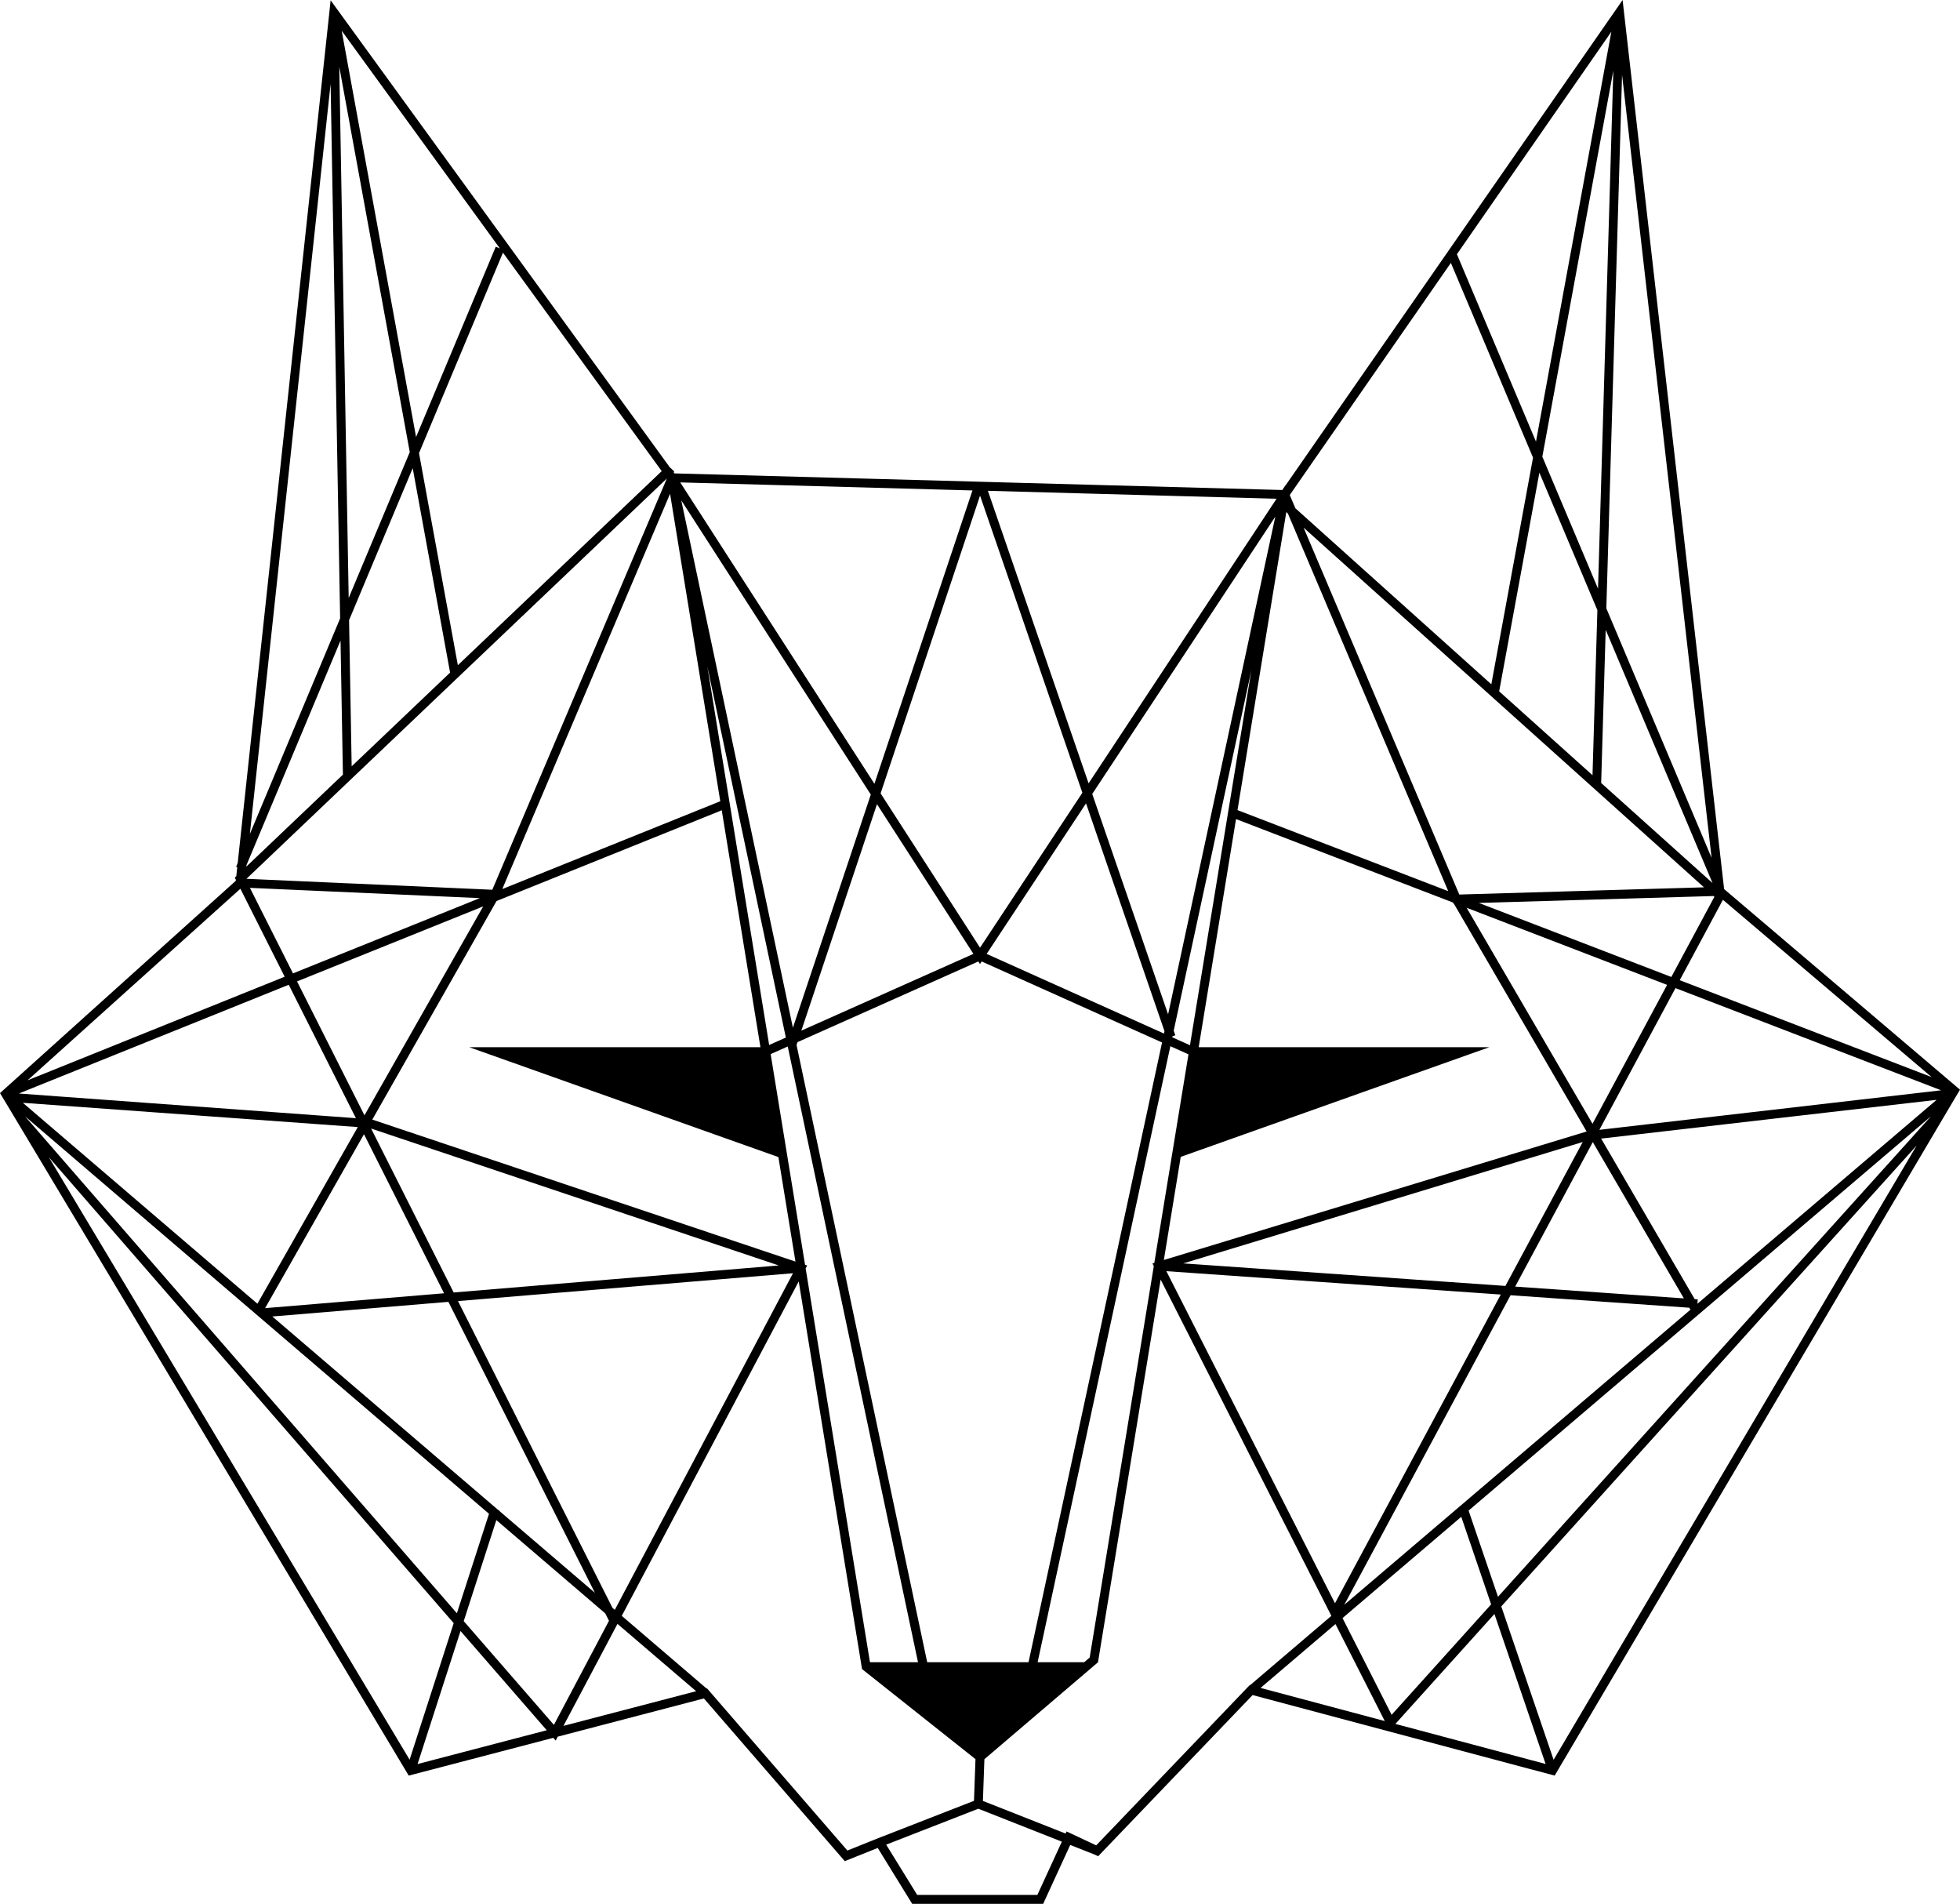 <?xml version="1.0" encoding="utf-8"?>
<!-- Generator: Adobe Illustrator 17.0.0, SVG Export Plug-In . SVG Version: 6.00 Build 0)  -->
<!DOCTYPE svg PUBLIC "-//W3C//DTD SVG 1.1//EN" "http://www.w3.org/Graphics/SVG/1.1/DTD/svg11.dtd">
<svg version="1.1" id="Layer_1" xmlns="http://www.w3.org/2000/svg" xmlns:xlink="http://www.w3.org/1999/xlink" x="0px" y="0px"
	 width="180px" height="174.802px" viewBox="0 0 180 174.802" enable-background="new 0 0 180 174.802" xml:space="preserve">
<g>
	<path d="M179.852,99.925l-0.172-0.148l-21.343-18.145l-9.2-80.55L149.015,0L118.07,44.555l-0.008-0.016l-0.295,0.451l-27.328-0.746
		l-0.861-0.025l-27.64-0.754l-0.076-0.118l0.063-0.06l-0.253-0.233l-0.037-0.057l-0.006,0.018l-0.114-0.105L30.362,0.025
		l-0.115,1.107l-8.417,78.103l-0.145,0.345l0.103,0.043L21.7,80.445l-0.139,0.132l0.103,0.204l-0.01,0.089L0.303,100.089
		l-0.213,0.197L0,100.36l0.205,0.344l1.197,1.992l36.134,60.331l13.275-3.468l0.221,0.254l0.189-0.361l13.422-3.509l12.939,14.939
		l3.026-1.213l3.165,5.133h12.028l2.484-5.407l2.257,0.89l0.31,0.146l14.185-14.8l27.738,7.396l35.987-60.896l1.033-1.738
		l0.033-0.049l0.172-0.295L179.852,99.925z M155.245,120.25l-31.791,27.094l15.269-28.422l16.417,1.147L155.245,120.25z
		 M45.776,138.659l-20.767-17.785l16.17-1.344l13.455,26.715l-8.78-7.52l0.012-0.038L45.776,138.659z M147.046,71.891l0.415-14.063
		l9.811,23.248L147.046,71.891z M141.643,41.93l6.519-35.444l-1.405,47.562L141.643,41.93z M146.699,56.02l-0.448,15.156
		l-8.572-7.699l3.693-20.078L146.699,56.02z M156.489,81.47l-9.737,0.286l-0.82,0.025l-11.684,0.344l-0.23,0.008l-0.426-1
		l-13.873-32.686L156.489,81.47z M106.884,115.686l1.55-9.468L136.77,96.15h-26.687l3.43-20.946l19.93,7.664l0.001,0.003
		l0.041,0.098h0.033l12.192,20.919L106.884,115.686z M145.35,104.854l-7.098,13.213l-29.58-2.068L145.35,104.854z M85.15,152.614
		L73.153,95.946l0.088-0.263l16.604-7.406l0.151,0.235l0.156-0.236l16.567,7.439l-12.262,56.899H85.15z M34.191,102.795
		l11.411-20.068l20.681-8.331l3.554,21.754H43.098l28.387,10.087l1.567,9.595L34.191,102.795z M71.518,116.188l-29.855,2.481
		l-7.58-15.051L71.518,116.188z M32.486,81.124l-0.82-0.033l-9.03-0.404l38.605-36.753L45.638,80.69l-0.426,1l-0.23-0.008
		L32.486,81.124z M32.296,70.36l-0.238-13.421l5.843-13.952l3.434,18.768L32.296,70.36z M66.148,73.566l-20.018,8.063v-0.004
		l15.406-36.289L66.148,73.566z M64.955,61.167l7.215,34.095l-1.533,0.684L64.955,61.167z M107.678,95.146l0.258-0.09l-0.146-0.425
		l7.132-33.094l-5.64,34.431l-1.623-0.729L107.678,95.146z M133.001,81.821l0.001,0.001l-19.354-7.442l4.481-27.362l0.147,0.132
		L133.001,81.821z M107.274,93.133l-6.967-20.236l16.814-25.461L107.274,93.133z M106.942,94.677l-0.047,0.219L90.61,87.583
		l9.128-13.821L106.942,94.677z M90.004,87.012l-9.133-14.169l9.133-27.336l9.397,27.28L90.004,87.012z M89.395,87.58l-15.802,7.048
		l6.946-20.792L89.395,87.58z M72.817,94.359L62.566,45.94l17.406,27.014L72.817,94.359z M42.048,61.077l-3.567-19.475l7.709-18.405
		l14.58,20.059L42.048,61.077z M32.022,54.903l-0.864-48.77l6.474,35.377L32.022,54.903z M31.273,58.813l0.219,12.312l-8.867,8.44
		l0.015-0.14L31.273,58.813z M44.063,82.461l-17.155,6.91l-3.955-7.852L44.063,82.461z M44.376,83.221l-0.001,0.002l-10.903,19.181
		l-6.193-12.296L44.376,83.221z M40.782,118.742l-16.435,1.366l9.08-15.969L40.782,118.742z M56.461,147.81l-0.213-0.182
		L42.06,119.458l30.766-2.556L56.461,147.81z M73.934,116.127l-3.16-19.344l1.57-0.7l11.962,56.531h-4.411l-5.907-36.157
		l0.143-0.265L73.934,116.127z M100.073,152.188l-0.5,0.426h-4.28l12.189-56.557l1.663,0.747l-3.136,19.148l-0.171,0.052
		l0.123,0.242L100.073,152.188z M137.826,118.859L122.6,147.203l-15.485-30.49L137.826,118.859z M139.149,118.129l7.128-13.268
		l8.364,14.351L139.149,118.129z M134.692,83.348l18.409,7.079l-6.85,12.752L134.692,83.348z M135.813,82.904L135.813,82.904
		l21.554-0.635l0.078,0.071l-3.955,7.361L135.813,82.904z M158.228,82.615l19.165,16.277l-23.131-8.895L158.228,82.615z
		 M157.186,78.761l-9.666-22.905l1.446-48.985L157.186,78.761z M141.059,40.546l-7.261-17.205l14.184-20.429L141.059,40.546z
		 M133.244,24.138l7.544,17.877l-3.829,20.815l-17.995-16.163l-0.516-1.218L133.244,24.138z M117.234,45.793L99.972,71.923
		l-9.247-26.859L117.234,45.793z M89.307,45.031l-9.003,26.931L62.471,44.293L89.307,45.031z M45.908,22.81l-0.378-0.159
		l-7.319,17.475L31.379,2.821L45.908,22.81z M30.362,7.699l0.874,49.079L22.947,76.57L30.362,7.699z M22.076,81.6l4.068,8.078
		l-23.611,9.51L22.076,81.6z M26.516,90.416l6.17,12.25L1.73,100.401L26.516,90.416z M32.859,103.482l-9.22,16.219l-21.54-18.447
		L32.859,103.482z M44.908,138.989l-2.949,9.131L2.296,102.492L44.908,138.989z M41.666,149.028l-4.049,12.539l-33.132-55.32
		L41.666,149.028z M38.349,161.965l3.944-12.214l7.919,9.112L38.349,161.965z M50.869,158.37l-8.282-9.527l2.995-9.276l10.004,8.569
		l0.341,0.676L50.869,158.37z M51.746,158.461l4.961-9.364l7.224,6.182L51.746,158.461z M77.82,169.907l-12.889-14.89l-0.049,0.008
		l-7.781-6.666l16.251-30.702l5.789,35.433l0.025,0.156l10.419,8.269l-0.137,3.828l-8.5,3.314l-0.002-0.004L77.82,169.907z
		 M95.268,173.982H84.232l-2.848-4.616l8.462-3.298l7.671,3.025L95.268,173.982z M114.807,154.722l-0.033-0.008l-14.103,14.718
		l-2.722-1.279l-0.089,0.194l-7.593-2.995l0.136-3.83l9.481-8.087l0.566-0.484l0.385-0.328l5.754-35.137l15.679,30.873
		L114.807,154.722z M115.766,154.976l6.879-5.863l4.526,8.904L115.766,154.976z M123.293,148.564l10.905-9.297l2.743,8.039
		l-9.139,10.139L123.293,148.564z M137.244,148.19l4.699,13.77l-13.795-3.679L137.244,148.19z M142.678,161.575l-4.806-14.082
		l38.143-42.311L142.678,161.575z M137.571,146.608l-2.7-7.913l42.473-36.211L137.571,146.608z M155.887,119.703l0.028-0.402
		l-0.279-0.02l-8.592-14.741l30.808-3.558L155.887,119.703z M146.881,103.736l6.99-13.012l24.398,9.382L146.881,103.736z"/>
</g>
</svg>
